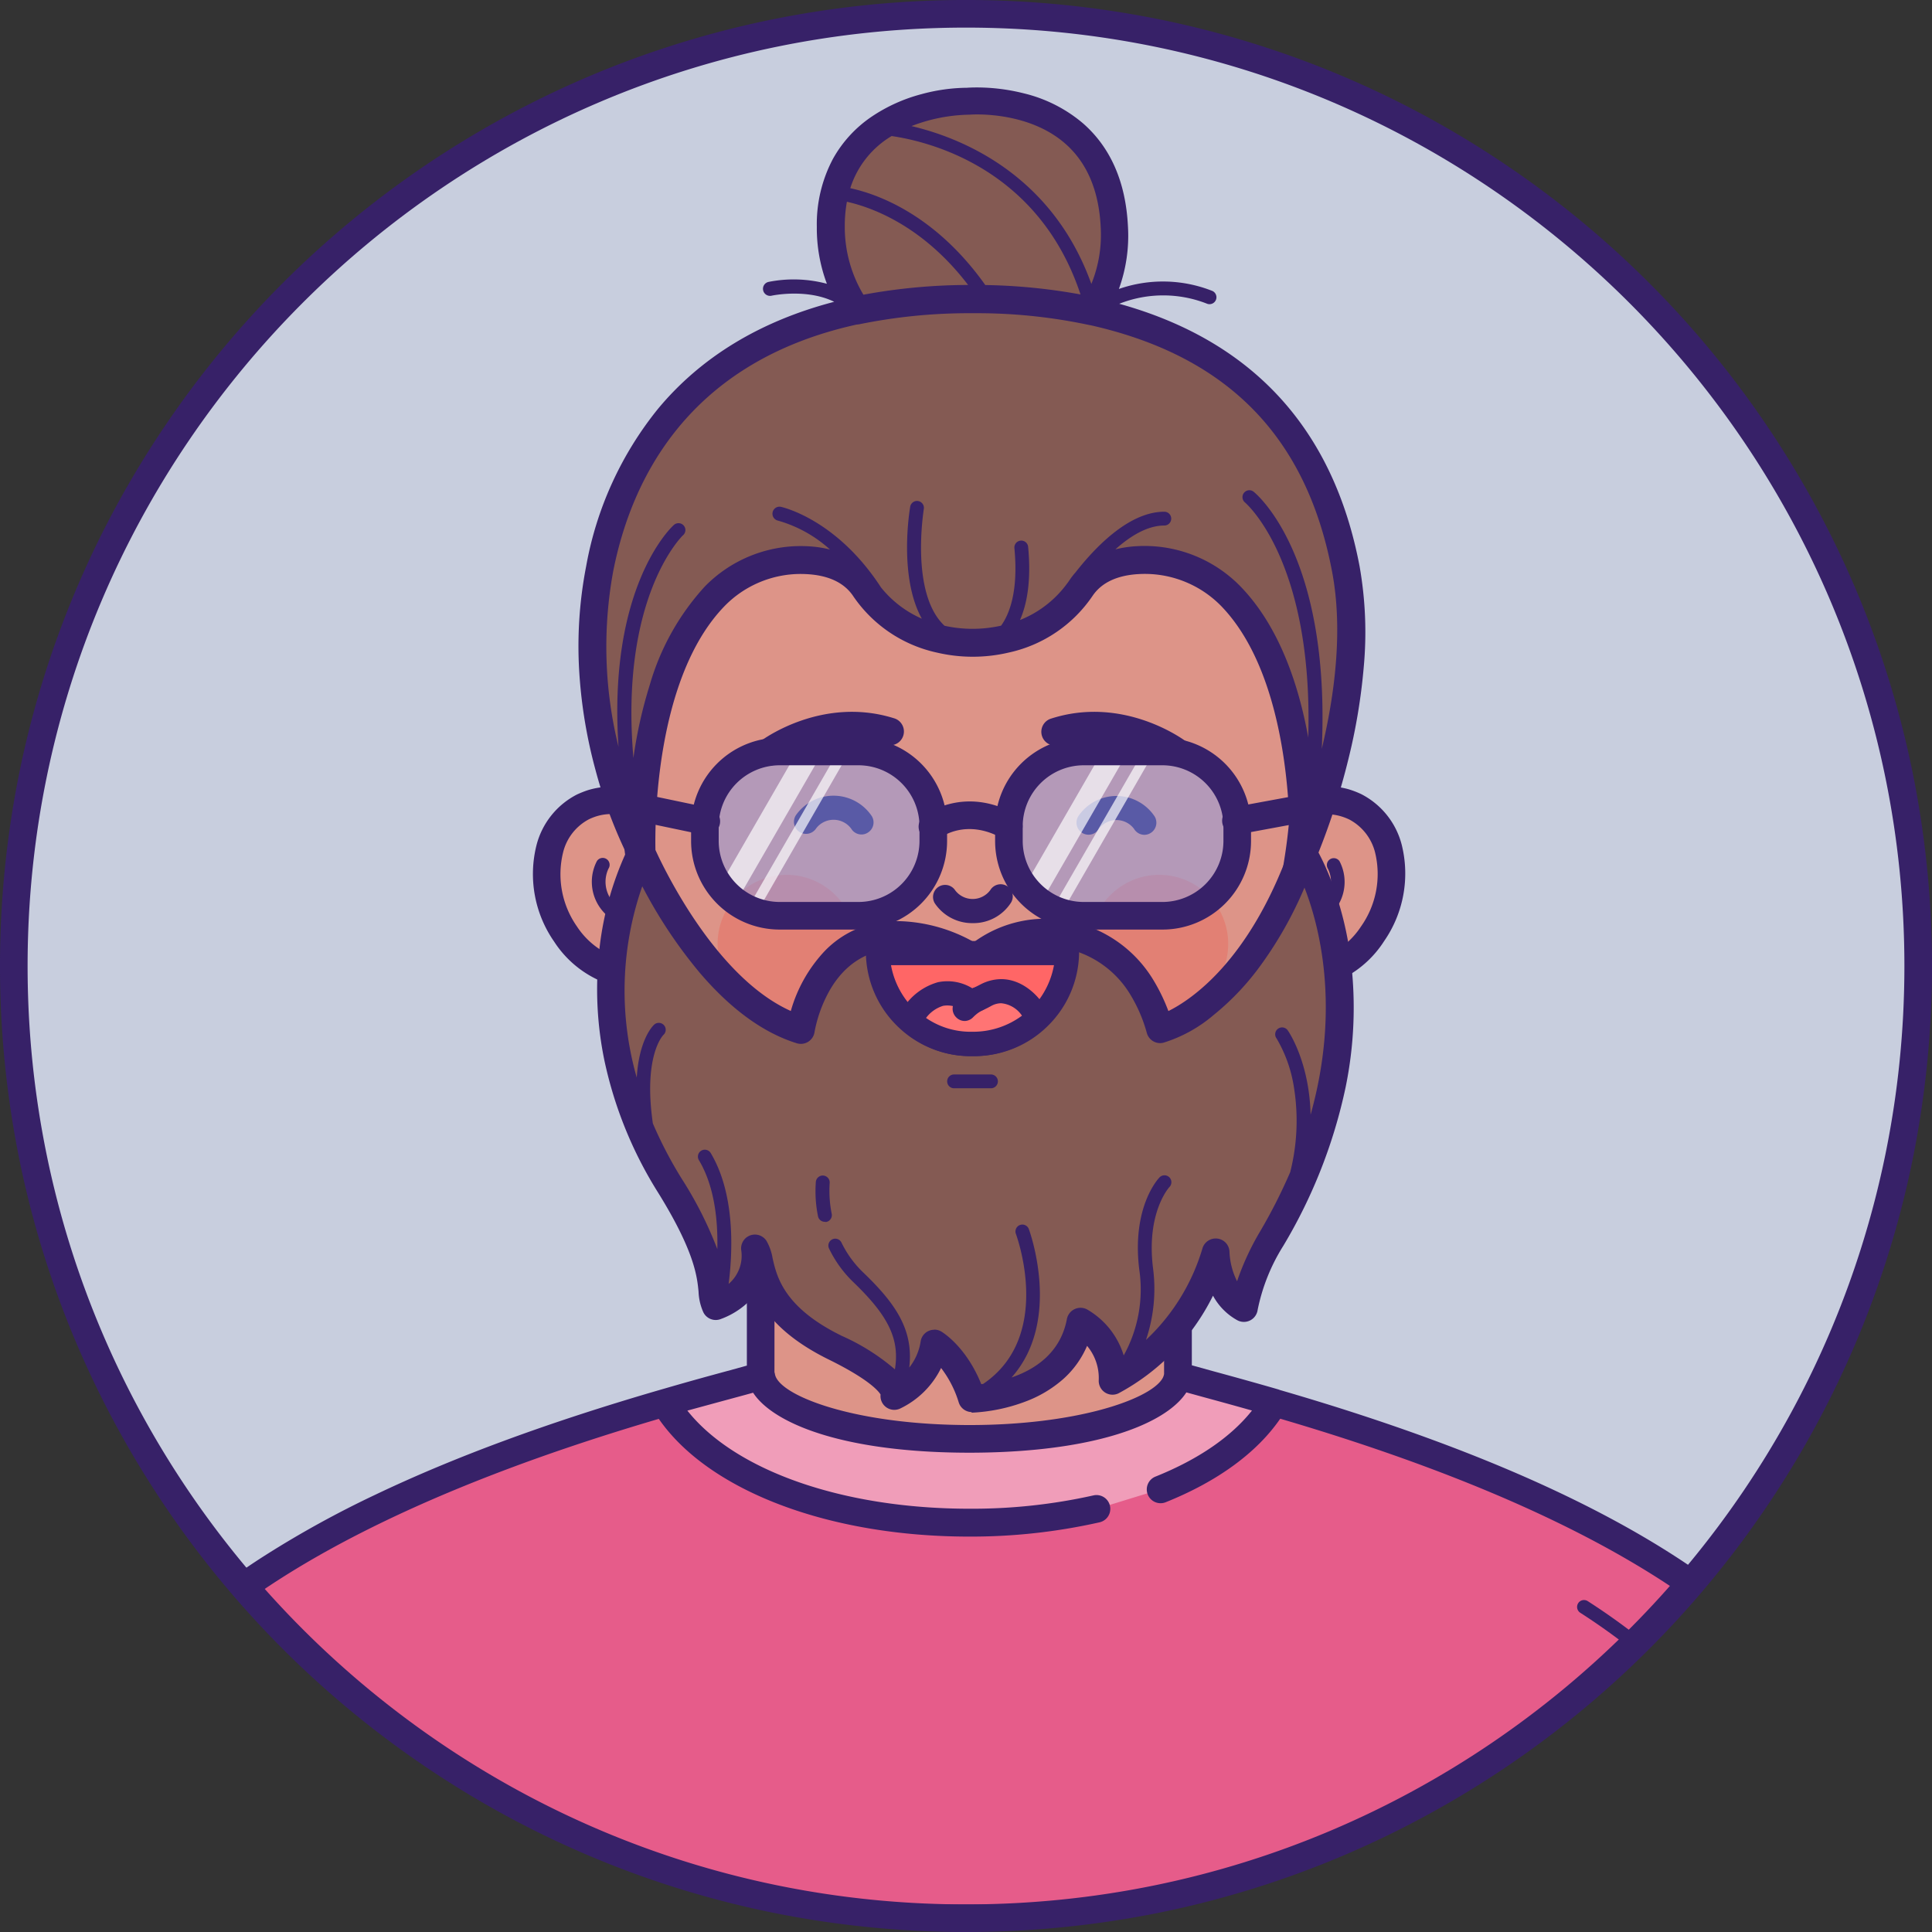 <svg id="头像7" xmlns="http://www.w3.org/2000/svg" xmlns:xlink="http://www.w3.org/1999/xlink" width="280" height="280" viewBox="0 0 280 280">
  <rect x="0" y="0" width="280" height="280" fill="#333333" stroke="none"/>
  <defs>
    <clipPath id="clip-path">
      <path d="M0,138A138,138,0,1,1,138,276,138,138,0,0,1,0,138Z" fill="none"/>
    </clipPath>
  </defs>
  <g id="Man" transform="translate(2 2)">
    <g id="Background">
      <circle id="Background-2" data-name="Background" cx="138" cy="138" r="138" fill="#bec5d8"/>
      <circle id="Background-3" data-name="Background" cx="138" cy="138" r="138" fill="rgba(255,255,255,0.16)"/>
    </g>
    <g id="Man-2" data-name="Man" transform="translate(0)" clip-path="url(#clip-path)">
      <g id="Body" transform="translate(-2 48.67)">
        <path id="Skin_color:" data-name="Skin color:" d="M31.138,146.778v-34.7l-.05-.058a70.8,70.8,0,0,1-11.58-19.45c-.21-.51-.419-1-.62-1.55-.329-.86-.67-1.75-1-2.631-.46-1.309-.92-2.64-1.35-4l-.689-2.19a80.884,80.884,0,0,1-2.6-12.75c-.09-.73-.18-1.48-.26-2.24,0-.28-.06-.56-.08-.84,0,0-.12-.841-.26-2.29a2.3,2.3,0,0,1,0-.249c-.66-7.28-1.68-28.451,6.87-42.331C29.888,4.688,46.908-.222,61.308.008c14.39-.23,31.41,4.68,41.78,21.49,8.486,13.84,7.5,34.929,6.836,42.268a9.675,9.675,0,0,1,7.255.462c5.3,2.52,7.539,10.85,2.579,18.41-3.781,5.771-10.157,6.819-15.029,5.716l-.011.033c-.33.88-.66,1.77-1,2.631-.2.53-.41,1-.62,1.55a70.421,70.421,0,0,1-11.49,19.32l-.049.059v34.831c-.79,5.071-14,9.09-30.21,9.09S31.927,151.868,31.138,146.778Zm58.3-32.47a47.7,47.7,0,0,1-8.46,7.1,34.921,34.921,0,0,1-8.6,4.237,34.932,34.932,0,0,0,8.629-4.247,47.728,47.728,0,0,0,8.46-7.1l.193-.224ZM2.788,82.678c-5-7.6-2.731-15.93,2.509-18.41a10.391,10.391,0,0,1,1.281-.509,9.9,9.9,0,0,1,6,.07,2.49,2.49,0,0,0,0,.259,1.967,1.967,0,0,0,.05.551c.11,1.11.21,1.74.21,1.74a7.958,7.958,0,0,0,.08.84c.12,1.111.25,2.2.4,3.271a79.483,79.483,0,0,0,2.46,11.7q1.019,3.19,2.1,6.189a15.827,15.827,0,0,1-3.556.405A13.376,13.376,0,0,1,2.788,82.678Z" transform="translate(79.172 1.992)" fill="#dd9488"/>
        <path id="Path" d="M56.55,0V27.79C29.55,28.25,9.43,15.22,0,7.54V.1L.11.22A47.67,47.67,0,0,0,8.57,7.31a34.9,34.9,0,0,0,18.68,6H29.2a34.9,34.9,0,0,0,18.69-6A48.15,48.15,0,0,0,56.36.21Z" transform="translate(112.21 116.09)" fill="#7c3830" opacity="0.15" style="mix-blend-mode: multiply;isolation: isolate"/>
        <g id="Top_color:" data-name="Top color:" transform="translate(0 148.68)">
          <path id="Top_color:-2" data-name="Top color:" d="M0,80.65S17.705,45.4,27.33,36.82c19.14-17.08,49.85-27.4,69-32.94l.75-.22C102.75,2.02,107.35.82,110.24,0c.79,5.07,14,9.09,30.2,9.09s29.42-4,30.22-9.09h.16c2.86.82,7.42,2,13.05,3.63l.68.2c19.11,5.53,49.87,15.86,69.06,33C263.089,45.319,280,80.65,280,80.65Z" fill="#f69"/>
          <path id="Top_color:-3" data-name="Top color:" d="M0,80.65S17.705,45.4,27.33,36.82c19.14-17.08,49.85-27.4,69-32.94l.75-.22C102.75,2.02,107.35.82,110.24,0c.79,5.07,14,9.09,30.2,9.09s29.42-4,30.22-9.09h.16c2.86.82,7.42,2,13.05,3.63l.68.2c19.11,5.53,49.87,15.86,69.06,33C263.089,45.319,280,80.65,280,80.65Z" fill="rgba(0,0,0,0.1)"/>
        </g>
        <path id="Path-2" data-name="Path" d="M62.51,19.26a83,83,0,0,1-18.39,2C23.66,21.26,6.29,14.47,0,3.88l.75-.22C6.42,2.02,11.02.82,13.91,0h0c.79,5.07,14,9.09,30.2,9.09S73.53,5.09,74.33,0h.16c2.86.82,7.42,2,13.05,3.63l.68.2C85.13,9.07,79.34,13.38,71.8,16.4" transform="translate(96.32 148.79)" fill="#fff" opacity="0.4" style="mix-blend-mode: soft-light;isolation: isolate"/>
        <path id="Combined_Shape" data-name="Combined Shape" d="M0,229.329s.008-.021.021-.05c.7-1.585,4.433-9.959,9.161-19.164,3.034-5.907,5.878-11,8.455-15.123,3.22-5.16,6.027-8.824,8.344-10.893a99.035,99.035,0,0,1,12.574-9.436,147.063,147.063,0,0,1,15.738-8.659c11.6-5.541,25.163-10.538,41.468-15.276l.73-.21c3.5-1.017,6.56-1.856,9.35-2.61l2.4-.664V114.733A72.3,72.3,0,0,1,96.8,95.31c-.193-.463-.39-.957-.64-1.6q-.206-.536-.41-1.073a18.012,18.012,0,0,1-2.261.143c-.113,0-.229,0-.343,0a15.287,15.287,0,0,1-12.847-7,17.139,17.139,0,0,1-2.55-13.94,11.431,11.431,0,0,1,5.88-7.37,15.65,15.65,0,0,1,1.5-.6,11.873,11.873,0,0,1,3.541-.54q.471,0,.939.037c-.624-9.535-.577-28.038,7.36-40.917a45.168,45.168,0,0,1,21.5-18.463A55.594,55.594,0,0,1,139.421,0c.359,0,.723,0,1.079.01C140.841,0,141.188,0,141.529,0a55.515,55.515,0,0,1,20.911,3.975A45.183,45.183,0,0,1,183.95,22.45c7.921,12.867,7.984,31.314,7.363,40.86q.457-.035.919-.035a12,12,0,0,1,3.128.415,12.951,12.951,0,0,1,1.92.73,11.438,11.438,0,0,1,5.87,7.35,17.2,17.2,0,0,1-2.55,13.95,15.3,15.3,0,0,1-12.892,7.063c-.1,0-.2,0-.3,0a17.939,17.939,0,0,1-2.235-.145l-.414,1.105c-.193.521-.408,1.04-.617,1.544l-.023.057a72.24,72.24,0,0,1-11.39,19.344v32.51l3.02.837c2.47.67,5.44,1.49,8.789,2.45l.72.21a2,2,0,0,1,.207.077c32.1,9.32,54.85,20.224,69.534,33.333,2.95,2.638,9.59,14.8,14.642,24.529,5.451,10.507,10.309,20.6,10.357,20.7H0Zm28.67-42.26c-4.518,4.026-10.177,14.207-14.129,22.04C10.263,217.589,7,225.229,6.97,225.3l266.01.106c-.024-.06-3.035-7.762-7.039-16.24-3.71-7.854-9.082-18.065-13.6-22.1-13.862-12.375-36.329-23.18-66.8-32.125-3.394,4.928-9.075,9.08-16.554,12.085a2,2,0,1,1-1.49-3.711c6.17-2.479,10.93-5.749,13.95-9.56-2.54-.72-4.8-1.34-6.75-1.87l-2.76-.76c-2.346,3.636-9.468,7.083-21.682,8.283-3.046.3-6.317.458-9.768.458-9.331,0-17.34-1.129-23.161-3.263-4.006-1.469-6.83-3.356-8.178-5.429l-2.171.591c-2.07.56-4.57,1.24-7.36,2,6.92,8.71,22.54,14.22,40.9,14.22a80.381,80.381,0,0,0,17.951-1.93,2,2,0,0,1,.89,3.9,84.775,84.775,0,0,1-18.87,2.07c-20.391,0-37.8-6.648-45.011-17.062C65,163.923,42.528,174.72,28.67,187.07Zm111.8-31.21c15.355,0,25.858-3.611,27.9-6.592a1.982,1.982,0,0,0,.337-.8v-29.4a50.429,50.429,0,0,1-7.46,6.018,36.946,36.946,0,0,1-19.76,6.3h-2.11a36.865,36.865,0,0,1-19.7-6.321,50.223,50.223,0,0,1-7.42-5.97L112.24,148.2a2.087,2.087,0,0,1,.07.265c.465,2.989,10.808,7.136,26.743,7.38Q139.754,155.859,140.47,155.859Zm-1.01-28.469h1.95a33.026,33.026,0,0,0,7.9-1.186,35.8,35.8,0,0,0,8.779-3.886q.462-.291.916-.6a45.6,45.6,0,0,0,8.1-6.8c.61-.629,1.258-1.351,2.1-2.34a2.013,2.013,0,0,1,.189-.193A68.31,68.31,0,0,0,180.39,93.81c.205-.488.408-.993.6-1.5l.093-.243c.187-.49.444-1.162.647-1.757l.25-.67c.646-1.79,1.3-3.772,2-6.061a82.886,82.886,0,0,0,2.79-14.62,3.884,3.884,0,0,1,.04-.5c.012-.094.023-.181.03-.273V68.05c0-.014.008-.078.024-.2.042-.326.131-1,.226-2l1.671.05h.212l-1.883-.16v-.11c.569-6.212,1.776-27.533-6.58-41.1C169.475,6.654,151.2,3.984,141.294,3.984c-.261,0-.526,0-.784.005l-.94.01c-9.913,0-28.187,2.669-39.21,20.551-8.242,13.372-7.18,34.3-6.6,40.827a2.024,2.024,0,0,1,.053.462v.269c.1.94.182,1.579.213,1.834.012.09.017.133.017.138a.732.732,0,0,1,0,.14,2.853,2.853,0,0,0,.07.77c.084.78.178,1.555.26,2.21a79.95,79.95,0,0,0,2.55,12.43c.22.72.454,1.453.68,2.16q.121.384.247.768l.144.437c.279.836.567,1.664.85,2.474l.088.252c.321.878.657,1.746,1,2.579.191.485.383.959.571,1.418l0,0,.028.068a68.66,68.66,0,0,0,11.25,18.92c.786.915,1.481,1.668,2,2.22a46.37,46.37,0,0,0,8.1,6.8,32.957,32.957,0,0,0,17.581,5.661ZM187.585,88.83A11.511,11.511,0,0,0,197.25,83.6,13.179,13.179,0,0,0,199.3,72.93a7.443,7.443,0,0,0-3.749-4.83,7.917,7.917,0,0,0-1.291-.49,7.341,7.341,0,0,0-3.27-.157c-.065.6-.115.981-.139,1.128a5.907,5.907,0,0,0-.057.6v.006c0,.067-.009.133-.014.2a86.494,86.494,0,0,1-2.107,12.266,4.34,4.34,0,0,0,3.377-1.876,4.418,4.418,0,0,0,.41-4.53,1,1,0,0,1,1.68-1.09,6.489,6.489,0,0,1-5.65,9.48q-.167.011-.334.011-.154.565-.316,1.129c-.423,1.389-.853,2.731-1.284,4.014C186.9,88.814,187.242,88.83,187.585,88.83ZM88.61,67.309l-.019,0a7.3,7.3,0,0,0-2.221.348,8.424,8.424,0,0,0-1,.4A7.416,7.416,0,0,0,81.6,72.9a13.208,13.208,0,0,0,2,10.679A11.515,11.515,0,0,0,93.258,88.8c.356,0,.716-.017,1.072-.05-.419-1.249-.834-2.558-1.27-4q-.165-.567-.322-1.137-.264.022-.527.017a6.5,6.5,0,0,1-5.7-9.51,1,1,0,0,1,1.68,1.09,4.473,4.473,0,0,0,.41,4.531,4.359,4.359,0,0,0,3.616,1.879A80.234,80.234,0,0,1,90.54,72.75a.239.239,0,0,1,0-.08c-.136-.968-.267-2.038-.4-3.27a3.4,3.4,0,0,0-.043-.444c-.019-.136-.038-.275-.047-.417q0-.033,0-.065c-.031-.155-.06-.39-.092-.7-.014-.107-.029-.226-.044-.364a7.68,7.68,0,0,0-1.241-.1H88.59ZM240.46,191.7a94.646,94.646,0,0,0-11.44-8.64,1,1,0,1,1,1.09-1.68,96.016,96.016,0,0,1,11.68,8.83,1,1,0,1,1-1.33,1.49Z" fill="#372168"/>
      </g>
      <g id="Chin" transform="translate(104 153.5)">
        <rect id="Setup_03_Face_Man_Chin_background" data-name="Setup/#03 Face/Man Chin background" width="70" height="10" fill="none"/>
        <g id="Group_2" data-name="Group 2" transform="translate(27.837 3.702)">
          <path id="Path-3" data-name="Path" d="M12.5,3.989a1,1,0,0,1-.74-.32,7.19,7.19,0,0,0-5-1.67,7.37,7.37,0,0,0-5,1.6A1,1,0,1,1,.344,2.2a10.36,10.36,0,0,1,12.89.1,1,1,0,0,1-.73,1.69Z" transform="translate(0 0)" fill="#372168"/>
        </g>
      </g>
      <g id="Cheeks_color:" data-name="Cheeks color:" transform="translate(102 124.789)">
        <path id="Cheeks_color:-2" data-name="Cheeks color:" d="M54,10A10,10,0,1,1,64,20,10,10,0,0,1,54,10ZM0,10A10,10,0,1,1,10,20,10,10,0,0,1,0,10Z" fill="#ff1300" opacity="0.15" style="mix-blend-mode: multiply;isolation: isolate"/>
      </g>
      <g id="Hairstyle" transform="translate(46 19.5)">
        <g id="_8_hairdo" transform="translate(35.839 -8.826)">
          <g id="Hair_color:" data-name="Hair color:" transform="translate(2.008 1.95)">
            <path id="Hair_color:-2" data-name="Hair color:" d="M49.554,179.975a10.43,10.43,0,0,1-5.78,7.71s1.239-2.24-8.481-7c-11.869-5.79-10.489-12.64-11.74-14.49.89,6.27-5.66,8.491-5.66,8.491-1.219-2.451,1-5.11-6.65-17.54-16.018-25.889-4.537-47.456-4.121-48.219C6.5,107.755-3.156,89.1,1.064,67.8c3.54-18,14.891-32.65,37.28-37.42a86.15,86.15,0,0,1,34.2.13c22,4.9,33.08,18.3,36.68,37.291,3.518,18.493-5.845,40.4-6.172,41.159.706,1.2,14.108,24.084-4.558,55.921-3.48,5.919-4,10-4,10-4.09-2.191-4.17-8.07-4.17-8.07a31,31,0,0,1-14.88,18.61,9.531,9.531,0,0,0-4.73-8.59c-2,11-15.73,11.15-15.73,11.15C53.074,182.045,49.554,179.975,49.554,179.975Zm-19.34-45.419s2.26-14.341,14.69-13.66a21.248,21.248,0,0,1,9.45,2.72,1.9,1.9,0,0,0,2.07-.13l.08-.06a16.1,16.1,0,0,1,23.11,4.89,24.016,24.016,0,0,1,2.67,6.16s12.63-3,20.74-25.57l.021.037c.045-1.006.995-25.3-10.471-37.148a17.45,17.45,0,0,0-13.48-5.25c-2.94.16-6.2,1.09-8.19,4a17.792,17.792,0,0,1-11.08,7.491,20.468,20.468,0,0,1-9.37,0,17.74,17.74,0,0,1-11.07-7.48c-2-2.86-5.25-3.791-8.19-4a17.453,17.453,0,0,0-13.48,5.25C6.263,83.638,7.109,107.883,7.152,108.948,7.607,110,16.5,130.328,30.214,134.555Zm8.13-104.19a21,21,0,0,1-3.759-12.16c0-18.12,19.65-18.16,19.83-18.16,0,0,20.28-1.85,21.26,18.16a20.75,20.75,0,0,1-3.13,12.29A86.15,86.15,0,0,0,38.344,30.365Z" transform="translate(0 0)" fill="#92645c"/>
            <path id="Hair_color:-3" data-name="Hair color:" d="M49.554,179.975a10.43,10.43,0,0,1-5.78,7.71s1.239-2.24-8.481-7c-11.869-5.79-10.489-12.64-11.74-14.49.89,6.27-5.66,8.491-5.66,8.491-1.219-2.451,1-5.11-6.65-17.54-16.018-25.889-4.537-47.456-4.121-48.219C6.5,107.755-3.156,89.1,1.064,67.8c3.54-18,14.891-32.65,37.28-37.42a86.15,86.15,0,0,1,34.2.13c22,4.9,33.08,18.3,36.68,37.291,3.518,18.493-5.845,40.4-6.172,41.159.706,1.2,14.108,24.084-4.558,55.921-3.48,5.919-4,10-4,10-4.09-2.191-4.17-8.07-4.17-8.07a31,31,0,0,1-14.88,18.61,9.531,9.531,0,0,0-4.73-8.59c-2,11-15.73,11.15-15.73,11.15C53.074,182.045,49.554,179.975,49.554,179.975Zm-19.34-45.419s2.26-14.341,14.69-13.66a21.248,21.248,0,0,1,9.45,2.72,1.9,1.9,0,0,0,2.07-.13l.08-.06a16.1,16.1,0,0,1,23.11,4.89,24.016,24.016,0,0,1,2.67,6.16s12.63-3,20.74-25.57l.021.037c.045-1.006.995-25.3-10.471-37.148a17.45,17.45,0,0,0-13.48-5.25c-2.94.16-6.2,1.09-8.19,4a17.792,17.792,0,0,1-11.08,7.491,20.468,20.468,0,0,1-9.37,0,17.74,17.74,0,0,1-11.07-7.48c-2-2.86-5.25-3.791-8.19-4a17.453,17.453,0,0,0-13.48,5.25C6.263,83.638,7.109,107.883,7.152,108.948,7.607,110,16.5,130.328,30.214,134.555Zm8.13-104.19a21,21,0,0,1-3.759-12.16c0-18.12,19.65-18.16,19.83-18.16,0,0,20.28-1.85,21.26,18.16a20.75,20.75,0,0,1-3.13,12.29A86.15,86.15,0,0,0,38.344,30.365Z" transform="translate(0 0)" fill="rgba(0,0,0,0.1)"/>
          </g>
          <path id="Combined_Shape-2" data-name="Combined Shape" d="M56.923,192.064l.088-.088a2,2,0,0,1-1.9-1.391,15.662,15.662,0,0,0-2.56-5,12.683,12.683,0,0,1-6,5.909,2,2,0,0,1-2.77-2.06c-.265-.448-1.578-2.133-7.36-5-5.354-2.611-8.87-5.738-10.75-9.56a11.532,11.532,0,0,1-5.14,3.65,2,2,0,0,1-2.43-1,7.958,7.958,0,0,1-.7-3c-.211-2.169-.562-5.8-5.86-14.35a59.082,59.082,0,0,1-7.781-19.139,50.92,50.92,0,0,1-.767-15.791A45.484,45.484,0,0,1,6.886,110.9,68.611,68.611,0,0,1,2.427,98.774,70.735,70.735,0,0,1,.157,85.394a60.663,60.663,0,0,1,.955-16.008A50.388,50.388,0,0,1,11.543,46.552c6.231-7.489,14.805-12.691,25.519-15.487-4-1.967-9.035-.9-9.092-.88a1.024,1.024,0,0,1-.44-2,18.671,18.671,0,0,1,8.47.268,22.906,22.906,0,0,1-1.459-8.248,20.2,20.2,0,0,1,2.334-9.85,17.843,17.843,0,0,1,5.7-6.179A23.658,23.658,0,0,1,49.7.974,25.8,25.8,0,0,1,56.291.046C56.525.029,57.021,0,57.715,0a27.958,27.958,0,0,1,6.836.856A20.723,20.723,0,0,1,73.1,5.186c4.013,3.5,6.21,8.52,6.53,14.919a22.583,22.583,0,0,1-1.311,9.1,19.413,19.413,0,0,1,13.47.257,1,1,0,1,1-.67,1.89,17.331,17.331,0,0,0-12.751,0C97.714,36.719,109.426,49.5,113.2,69.385a54.958,54.958,0,0,1,.606,14.6A85.778,85.778,0,0,1,111.56,97.43a101.049,101.049,0,0,1-4.314,13.453,36.016,36.016,0,0,1,1.73,3.787,49.154,49.154,0,0,1,2.991,12.074,57.256,57.256,0,0,1-.787,18.14,74.857,74.857,0,0,1-9.03,22.992l-1.72-1,1.72,1a27.725,27.725,0,0,0-3.72,9.28,2.013,2.013,0,0,1-2.93,1.52,8.855,8.855,0,0,1-3.541-3.57,32.32,32.32,0,0,1-13.71,14.16,2,2,0,0,1-1.957-.142,2.014,2.014,0,0,1-.894-1.748,7.272,7.272,0,0,0-1.69-5,13.6,13.6,0,0,1-3.439,4.8,17.581,17.581,0,0,1-5.561,3.3,25.253,25.253,0,0,1-7.787,1.589h0Zm-5.34-12.038a1.919,1.919,0,0,1,1,.28c.035.02,3.553,2.057,5.79,7.62l.276-.033c10.247-6.929,4.8-21.578,4.745-21.738a1,1,0,0,1,1.87-.71c.059.152,4.888,13.231-2.5,21.514,3.355-1.147,7.084-3.524,8.014-8.443a2.018,2.018,0,0,1,2.89-1.44,11.6,11.6,0,0,1,5.349,6.691,19.747,19.747,0,0,0,2.25-12.482c-1.1-9.049,2.77-13.15,2.94-13.32a1,1,0,0,1,1.44,1.391c-.06.059-3.36,3.69-2.39,11.69a23.1,23.1,0,0,1-1.013,10.473,29.7,29.7,0,0,0,8.182-13.263,2.01,2.01,0,0,1,1.919-1.441,1.921,1.921,0,0,1,.269.018,1.988,1.988,0,0,1,1.732,1.953,10.54,10.54,0,0,0,1.1,4.23,38.368,38.368,0,0,1,3.32-7.19,77.283,77.283,0,0,0,4.388-8.642,30.358,30.358,0,0,0,.572-12.028,20.011,20.011,0,0,0-2.54-7.31,1,1,0,1,1,1.65-1.121c.2.286,3.089,4.644,3.267,12.15,4.414-15.723,1.168-27.653-.887-32.91a56.5,56.5,0,0,1-6.645,11.667,37.517,37.517,0,0,1-6.516,6.791,20.5,20.5,0,0,1-7.289,4.022,2.028,2.028,0,0,1-.471.056,2,2,0,0,1-1.929-1.476,21.68,21.68,0,0,0-2.441-5.64,14.437,14.437,0,0,0-9.41-6.619,13.62,13.62,0,0,0-10.82,2.309l-.1.08a3.871,3.871,0,0,1-4.23.211,19.319,19.319,0,0,0-8.55-2.44c-.248-.014-.5-.022-.736-.022-4.039,0-7.357,2.011-9.595,5.813a19.444,19.444,0,0,0-2.28,6.208,2,2,0,0,1-2.56,1.6c-4.81-1.487-9.529-4.908-14.027-10.168a69.032,69.032,0,0,1-8.373-12.582,45.868,45.868,0,0,0-.8,27.729c.342-5.646,2.4-7.565,2.525-7.68a1,1,0,0,1,1.34,1.49c-.08.08-2.943,3.053-1.53,12.829a60.119,60.119,0,0,0,4.181,8.011,55.768,55.768,0,0,1,5.119,10.094l.041.116c.1-4.161-.4-9.13-2.681-12.92a1,1,0,0,1,1.72-1.02c3.572,5.98,3.2,14.3,2.6,18.977a5.357,5.357,0,0,0,1.83-4.867,2,2,0,0,1,3.64-1.4,7.442,7.442,0,0,1,.9,2.53c.608,2.678,1.625,7.161,10.06,11.28a31.131,31.131,0,0,1,7.668,4.839c.733-4.435-1.011-7.816-6-12.619a16.908,16.908,0,0,1-3.53-4.86,1,1,0,1,1,1.8-.87,15.113,15.113,0,0,0,3.12,4.29c4.712,4.512,7.345,8.352,6.689,13.8a8.037,8.037,0,0,0,1.651-3.781,1.99,1.99,0,0,1,1.977-1.7h.023l-.009-.019h0Zm19.7-59.18a18.4,18.4,0,0,1,12,8.46,26.78,26.78,0,0,1,2.21,4.55c3.329-1.651,11.7-7.241,17.574-23.488.082-3.988.019-24.934-9.913-35.2A15.5,15.5,0,0,0,82.105,70.5c-.3,0-.6.008-.894.025-3.109.17-5.351,1.211-6.66,3.091a19.729,19.729,0,0,1-12.27,8.3,22.74,22.74,0,0,1-10.281,0,19.719,19.719,0,0,1-12.25-8.29c-1.31-1.88-3.547-2.92-6.65-3.091-.3-.018-.613-.027-.918-.027a15.428,15.428,0,0,0-11.021,4.667C11.07,85.587,11.074,106.861,11.152,110.509c1.4,3.066,8.869,18.517,19.619,23.337a21.033,21.033,0,0,1,4.818-8.588,14.163,14.163,0,0,1,10.532-4.436c.293,0,.593.008.891.023a23.333,23.333,0,0,1,10.27,3h.049a17.594,17.594,0,0,1,13.95-3ZM14.773,63.186a1,1,0,0,1,.349,1.739c-.136.128-9.17,8.966-7.162,32.255a65.5,65.5,0,0,1,2.37-10.589,35.811,35.811,0,0,1,7.952-14.235A19.424,19.424,0,0,1,32.21,66.467c.355,0,.715.01,1.071.029a16.631,16.631,0,0,1,3.169.469A18.9,18.9,0,0,0,28.9,62.776a1.022,1.022,0,0,1,.419-2c.371.081,8.161,1.888,14.522,11.681a15.541,15.541,0,0,0,5.917,4.53c-3.362-6.063-1.779-15.67-1.688-16.2a1,1,0,1,1,1.97.34c0,.133-2.007,12.213,3.009,16.888a18.76,18.76,0,0,0,8.2-.016c1.158-1.6,2.529-4.894,1.93-11.2a1,1,0,1,1,1.99-.19c.474,5.012-.214,8.366-1.182,10.576a15.618,15.618,0,0,0,6.787-5.235l.2-.269q.137-.193.269-.392a10.055,10.055,0,0,1,.775-.99c3.167-4.041,7.95-8.81,12.885-8.81a1,1,0,1,1,0,2c-2.421,0-4.884,1.48-7.093,3.454a16.786,16.786,0,0,1,3.153-.464c.355-.019.715-.029,1.071-.029a19.414,19.414,0,0,1,13.929,5.889c5.645,5.834,8.435,14.343,9.8,21.881.734-25.654-9.072-33.989-9.189-34.09a1,1,0,0,1,1.249-1.56c.525.421,11.187,9.338,9.9,37.281,1.811-7.542,3.137-17.073,1.488-25.711C105.5,50.584,94.031,38.91,74.163,34.45l-.052,0a77.861,77.861,0,0,0-16.326-1.733l-.674,0-.544,0a79.468,79.468,0,0,0-15.855,1.6,2.018,2.018,0,0,1-.381.043c-24.4,5.376-32.664,22.389-35.3,35.757A60.537,60.537,0,0,0,5.8,95.558c-1.547-23,7.5-31.677,7.971-32.1a1,1,0,0,1,1-.269ZM38.592,20.105a19.124,19.124,0,0,0,2.7,9.931,84.681,84.681,0,0,1,15.174-1.412C49.794,19.895,42.284,17.314,38.9,16.568A19.56,19.56,0,0,0,38.592,20.105ZM72.758,30C66.693,11.7,50.827,7.835,45.382,7.043A13.552,13.552,0,0,0,39.39,14.6c3.914.839,12.3,3.8,19.568,14.036A83.917,83.917,0,0,1,72.758,30Zm1.57-1.522a18.891,18.891,0,0,0,1.354-8.259c-.26-5.276-2-9.347-5.161-12.1-4.36-3.8-10.367-4.208-12.748-4.208-.74,0-1.169.039-1.172.039h-.18A24.3,24.3,0,0,0,48.259,5.6C55.314,7.26,68.58,12.467,74.328,28.474ZM35.711,164.4a1,1,0,0,1-1-.81,18.208,18.208,0,0,1-.31-5,1.006,1.006,0,1,1,2,.221,17.011,17.011,0,0,0,.3,4.44,1,1,0,0,1-.8,1.17h-.029A.638.638,0,0,1,35.711,164.4Z" transform="translate(0)" fill="#372168"/>
        </g>
      </g>
      <g id="Emotions" transform="translate(104 99)">
        <rect id="Setup_01_Emotions_happy_background" data-name="Setup/#01 Emotions/happy background" width="70" height="56" fill="none"/>
        <g id="Face">
          <g id="Mouth" transform="translate(0 35.38)">
            <rect id="Setup_03_Face_Mouth_happy_mouth_background" data-name="Setup/#03 Face/Mouth/happy_mouth background" width="70" height="20" transform="translate(0 0.62)" fill="none"/>
            <g id="happy_mouth" transform="translate(19.49 0)">
              <path id="Path-4" data-name="Path" d="M6.35,2H1A1,1,0,0,1,1,0H6.35a1,1,0,0,1,0,2Z" transform="translate(11.78 19.34)" fill="#372168"/>
              <g id="smile-2">
                <path id="Path-5" data-name="Path" d="M27.4,0A13.71,13.71,0,0,1,13.7,13.186,13.71,13.71,0,0,1,0,0Z" transform="translate(1.75 1.75)" fill="#f66"/>
                <path id="Shape" d="M15.7,16.682l-.248,0-.248,0A15.118,15.118,0,0,1,4.555,12.329,15.122,15.122,0,0,1,0,1.75,1.752,1.752,0,0,1,1.75,0h27.4A1.752,1.752,0,0,1,30.9,1.75a15.122,15.122,0,0,1-4.555,10.579A15.118,15.118,0,0,1,15.7,16.682ZM3.64,3.5a12,12,0,0,0,23.62,0Z" fill="#372168"/>
                <g id="Path-6" data-name="Path" transform="translate(6.62 7.283)">
                  <path id="Path-7" data-name="Path" d="M18.32,3.817a13.26,13.26,0,0,1-9.57,3.83A12.82,12.82,0,0,1,0,4.417l.08-.73s3.3-5.91,8.58-2.15l.25-.09a19.62,19.62,0,0,0,1.92-.89c4.16-2.12,6.94,2.5,6.94,2.5Z" fill="#f66"/>
                  <path id="Path-8" data-name="Path" d="M18.32,3.817a13.26,13.26,0,0,1-9.57,3.83A12.82,12.82,0,0,1,0,4.417l.08-.73s3.3-5.91,8.58-2.15l.25-.09a19.62,19.62,0,0,0,1.92-.89c4.16-2.12,6.94,2.5,6.94,2.5Z" fill="rgba(255,255,255,0.09)"/>
                </g>
                <path id="Shape-2" data-name="Shape" d="M10.736,11.159h0l-.235,0-.219,0a14.6,14.6,0,0,1-9.721-3.7,1.779,1.779,0,0,1-.55-1.47l.08-.73A1.751,1.751,0,0,1,.3,4.587,8.856,8.856,0,0,1,5.569.447a6.851,6.851,0,0,1,5,.89c.356-.156.735-.34,1.191-.58A6.552,6.552,0,0,1,14.743,0c2.836,0,5.121,2.073,6.217,3.847l.51.71a1.755,1.755,0,0,1-.14,2.22,14.931,14.931,0,0,1-4.864,3.243A14.923,14.923,0,0,1,10.736,11.159Zm-3.8-7.341a3.783,3.783,0,0,0-.6.049,4.854,4.854,0,0,0-2.489,1.76,11.4,11.4,0,0,0,6.468,2l.192,0h.145a11.916,11.916,0,0,0,7.1-2.331,4.077,4.077,0,0,0-3.013-1.8,2.988,2.988,0,0,0-1.356.343,17.13,17.13,0,0,1-2.1,1l-.249.1a1.783,1.783,0,0,1-1.641-.21A3.773,3.773,0,0,0,6.933,3.819Z" transform="translate(4.871 5.523)" fill="#372168"/>
                <path id="Path-9" data-name="Path" d="M0,1.38A7,7,0,0,1,1.84,0" transform="translate(14.34 8.46)" fill="#f9f9f9"/>
                <path id="Path-10" data-name="Path" d="M1.77,4.887a1.73,1.73,0,0,1-1.26-.54,1.75,1.75,0,0,1,0-2.47A8.22,8.22,0,0,1,2.92.127a1.752,1.752,0,1,1,1.31,3.25,5.51,5.51,0,0,0-1.29,1,1.76,1.76,0,0,1-1.17.51Z" transform="translate(12.57 6.703)" fill="#372168"/>
              </g>
            </g>
          </g>
          <g id="Nose" transform="translate(0 25)">
            <rect id="Setup_03_Face_Nose_background" data-name="Setup/#03 Face/Nose background" width="70" height="8" fill="none"/>
            <g id="_Nose" data-name="👃Nose" transform="translate(29.222 2.152)">
              <path id="Path-11" data-name="Path" d="M5.75,5.635A6.52,6.52,0,0,1,.28,2.795,1.75,1.75,0,0,1,3.22.895,3.18,3.18,0,0,0,5.773,2.136,3.18,3.18,0,0,0,8.3.845a1.754,1.754,0,0,1,3,1.82,6.46,6.46,0,0,1-5.55,2.97Z" transform="translate(0 0)" fill="#372168"/>
            </g>
          </g>
          <g id="Eyes" transform="translate(0 12)">
            <rect id="Setup_03_Face_Eyes_happy_kiss_swetdrop_eyes_background" data-name="Setup/#03 Face/Eyes/happy_kiss_swetdrop_eyes background" width="70" height="10" fill="none"/>
            <g id="happy_kiss_swetdrop_eyes" transform="translate(9.066 2.318)">
              <path id="Path-12" data-name="Path" d="M9.79,5.622a1.73,1.73,0,0,1-1.49-.84,3.18,3.18,0,0,0-5.08-.05,1.75,1.75,0,1,1-2.94-1.9,6.67,6.67,0,0,1,11,.13,1.74,1.74,0,0,1-.59,2.4,1.68,1.68,0,0,1-.9.26Z" transform="translate(0 0)" fill="#372168"/>
              <path id="Path-13" data-name="Path" d="M9.85,5.63a1.75,1.75,0,0,1-1.5-.85,3.18,3.18,0,0,0-5.08-.05A1.75,1.75,0,1,1,.33,2.84a6.66,6.66,0,0,1,11,.13A1.76,1.76,0,0,1,9.84,5.63Z" transform="translate(40.947 0.042)" fill="#372168"/>
            </g>
          </g>
          <g id="Eyebrows">
            <rect id="Setup_03_Face_Eyebrow_happy_eyebrows_background" data-name="Setup/#03 Face/Eyebrow/happy_eyebrows background" width="70" height="12" fill="none"/>
            <g id="happy_eyebrows" transform="translate(3.445 2.163)">
              <path id="Path-14" data-name="Path" d="M2,7.827A1.995,1.995,0,0,1,.8,4.237c.37-.28,9-6.6,19.43-3.27a2,2,0,0,1-1.21,3.81c-8.44-2.69-15.75,2.61-15.83,2.66A2,2,0,0,1,2,7.827Z" transform="translate(0)" fill="#372168"/>
              <path id="Path-15" data-name="Path" d="M19.692,7.836a1.94,1.94,0,0,1-1.19-.4c-.12-.08-7.42-5.34-15.83-2.66A2,2,0,1,1,1.462.966c10.43-3.33,19.06,3,19.43,3.27a2,2,0,0,1-1.2,3.6Z" transform="translate(41.473 0.001)" fill="#372168"/>
            </g>
          </g>
        </g>
      </g>
      <g id="Accessories_02" data-name="Accessories#02" transform="translate(88.067 104.91)">
        <g id="_1_glasses" transform="translate(-0.068 -0.91)">
          <g id="Group" transform="translate(12 2)" opacity="0.45">
            <g id="Path-16" data-name="Path">
              <path id="Path-17" data-name="Path" d="M33.07,10.85v2.16A10.81,10.81,0,0,1,22.25,23.83H10.82a10.64,10.64,0,0,1-3.26-.5,10.4,10.4,0,0,1-1.38-.54,9.87,9.87,0,0,1-1.63-1A10.76,10.76,0,0,1,0,12.98V10.82A10.82,10.82,0,0,1,10.82,0H22.27a10.82,10.82,0,0,1,10.8,10.85Z" transform="translate(0.17 0.88)" fill="#7795f0"/>
              <path id="Path-18" data-name="Path" d="M33.07,10.85v2.16A10.81,10.81,0,0,1,22.25,23.83H10.82a10.64,10.64,0,0,1-3.26-.5,10.4,10.4,0,0,1-1.38-.54,9.87,9.87,0,0,1-1.63-1A10.76,10.76,0,0,1,0,12.98V10.82A10.82,10.82,0,0,1,10.82,0H22.27a10.82,10.82,0,0,1,10.8,10.85Z" transform="translate(0.17 0.88)" fill="rgba(255,255,255,0.09)"/>
            </g>
            <g id="Path-19" data-name="Path">
              <path id="Path-20" data-name="Path" d="M33.1,10.82v2.16A10.82,10.82,0,0,1,22.27,23.8H10.83a10.58,10.58,0,0,1-3.15-.47,10,10,0,0,1-1.38-.52A10.83,10.83,0,0,1,0,12.98V10.82A10.83,10.83,0,0,1,10.83,0H22.27A10.83,10.83,0,0,1,33.1,10.82Z" transform="translate(44.21 0.91)" fill="#7795f0"/>
              <path id="Path-21" data-name="Path" d="M33.1,10.82v2.16A10.82,10.82,0,0,1,22.27,23.8H10.83a10.58,10.58,0,0,1-3.15-.47,10,10,0,0,1-1.38-.52A10.83,10.83,0,0,1,0,12.98V10.82A10.83,10.83,0,0,1,10.83,0H22.27A10.83,10.83,0,0,1,33.1,10.82Z" transform="translate(44.21 0.91)" fill="rgba(255,255,255,0.09)"/>
            </g>
          </g>
          <g id="Group-2" data-name="Group" transform="translate(14 2)" opacity="0.68">
            <path id="Light_layer" data-name="Light layer" d="M14.97,0,2.39,21.79A10.74,10.74,0,0,1,0,19.47L11.24,0Z" transform="translate(0.31 0.91)" fill="#fff"/>
            <path id="Light_layer-2" data-name="Light layer" d="M14.8,0,1.38,23.3A10.4,10.4,0,0,1,0,22.76L13.14,0Z" transform="translate(4.33 0.91)" fill="#fff"/>
          </g>
          <g id="Group-3" data-name="Group" transform="translate(58 2)" opacity="0.68">
            <path id="Light_layer-3" data-name="Light layer" d="M15.04,0,2.41,21.87A10.7,10.7,0,0,1,0,19.58L11.3,0Z" transform="translate(0.46 0.91)" fill="#fff"/>
            <path id="Light_layer-4" data-name="Light layer" d="M14.83,0,1.38,23.33A10,10,0,0,1,0,22.81L13.17,0Z" transform="translate(4.51 0.91)" fill="#fff"/>
          </g>
          <path id="Shape-3" data-name="Shape" d="M24.26,27.81H12.83A12.84,12.84,0,0,1,0,14.98V12.83A12.84,12.84,0,0,1,12.83,0H24.27A12.84,12.84,0,0,1,37.1,12.83V14.98A12.849,12.849,0,0,1,24.26,27.81ZM12.83,4A8.857,8.857,0,0,0,4,12.83V14.98A8.857,8.857,0,0,0,12.83,23.81H24.27A8.855,8.855,0,0,0,33.1,14.98V12.83A8.855,8.855,0,0,0,24.27,4Z" transform="translate(10.16 0.91)" fill="#372168"/>
          <path id="Shape-4" data-name="Shape" d="M24.27,27.81H12.82A12.839,12.839,0,0,1,0,14.98V12.83A12.839,12.839,0,0,1,12.82,0H24.27A12.839,12.839,0,0,1,37.09,12.83V14.98A12.839,12.839,0,0,1,24.27,27.81ZM12.82,4A8.859,8.859,0,0,0,4,12.83V14.98a8.859,8.859,0,0,0,8.82,8.831H24.27a8.857,8.857,0,0,0,8.82-8.831V12.83A8.857,8.857,0,0,0,24.27,4Z" transform="translate(54.22 0.91)" fill="#372168"/>
          <path id="Path-22" data-name="Path" d="M13.08,5.589a2.05,2.05,0,0,1-1-.26c-5.14-2.87-8.74-.19-8.78-.16A2,2,0,1,1,.87,2c.23-.18,5.75-4.3,13.16-.16a2,2,0,0,1-1,3.75Z" transform="translate(43.14 10.151)" fill="#372168"/>
          <path id="Path-23" data-name="Path" d="M12.082,6.072a3,3,0,0,1-.41,0L1.592,3.962a2,2,0,1,1,.82-3.92l10.08,2.11a2.01,2.01,0,0,1-.41,4Z" transform="translate(0.068 8.878)" fill="#372168"/>
          <path id="Path-24" data-name="Path" d="M2.188,5.872a2.008,2.008,0,0,1-.36-4L11.878.022a2,2,0,0,1,.73,3.93l-10,1.85a1.61,1.61,0,0,1-.42.07Z" transform="translate(87.122 9.078)" fill="#372168"/>
        </g>
      </g>
    </g>
  </g>
  <path id="Oval" d="M140,280a141.037,141.037,0,0,1-28.215-2.844A139.234,139.234,0,0,1,61.725,256.09,140.408,140.408,0,0,1,11,194.495a139.3,139.3,0,0,1-8.158-26.279,141.364,141.364,0,0,1,0-56.43A139.232,139.232,0,0,1,23.91,61.725,140.41,140.41,0,0,1,85.506,11a139.3,139.3,0,0,1,26.279-8.158,141.364,141.364,0,0,1,56.43,0,139.23,139.23,0,0,1,50.06,21.066A140.409,140.409,0,0,1,269,85.506a139.3,139.3,0,0,1,8.158,26.279,141.367,141.367,0,0,1,0,56.43,139.232,139.232,0,0,1-21.065,50.06A140.408,140.408,0,0,1,194.495,269a139.3,139.3,0,0,1-26.279,8.158A141.037,141.037,0,0,1,140,280ZM140,4C65.009,4,4,65.009,4,140s61.01,136,136,136,136-61.009,136-136S214.991,4,140,4Z" fill="#372168"/>
</svg>
